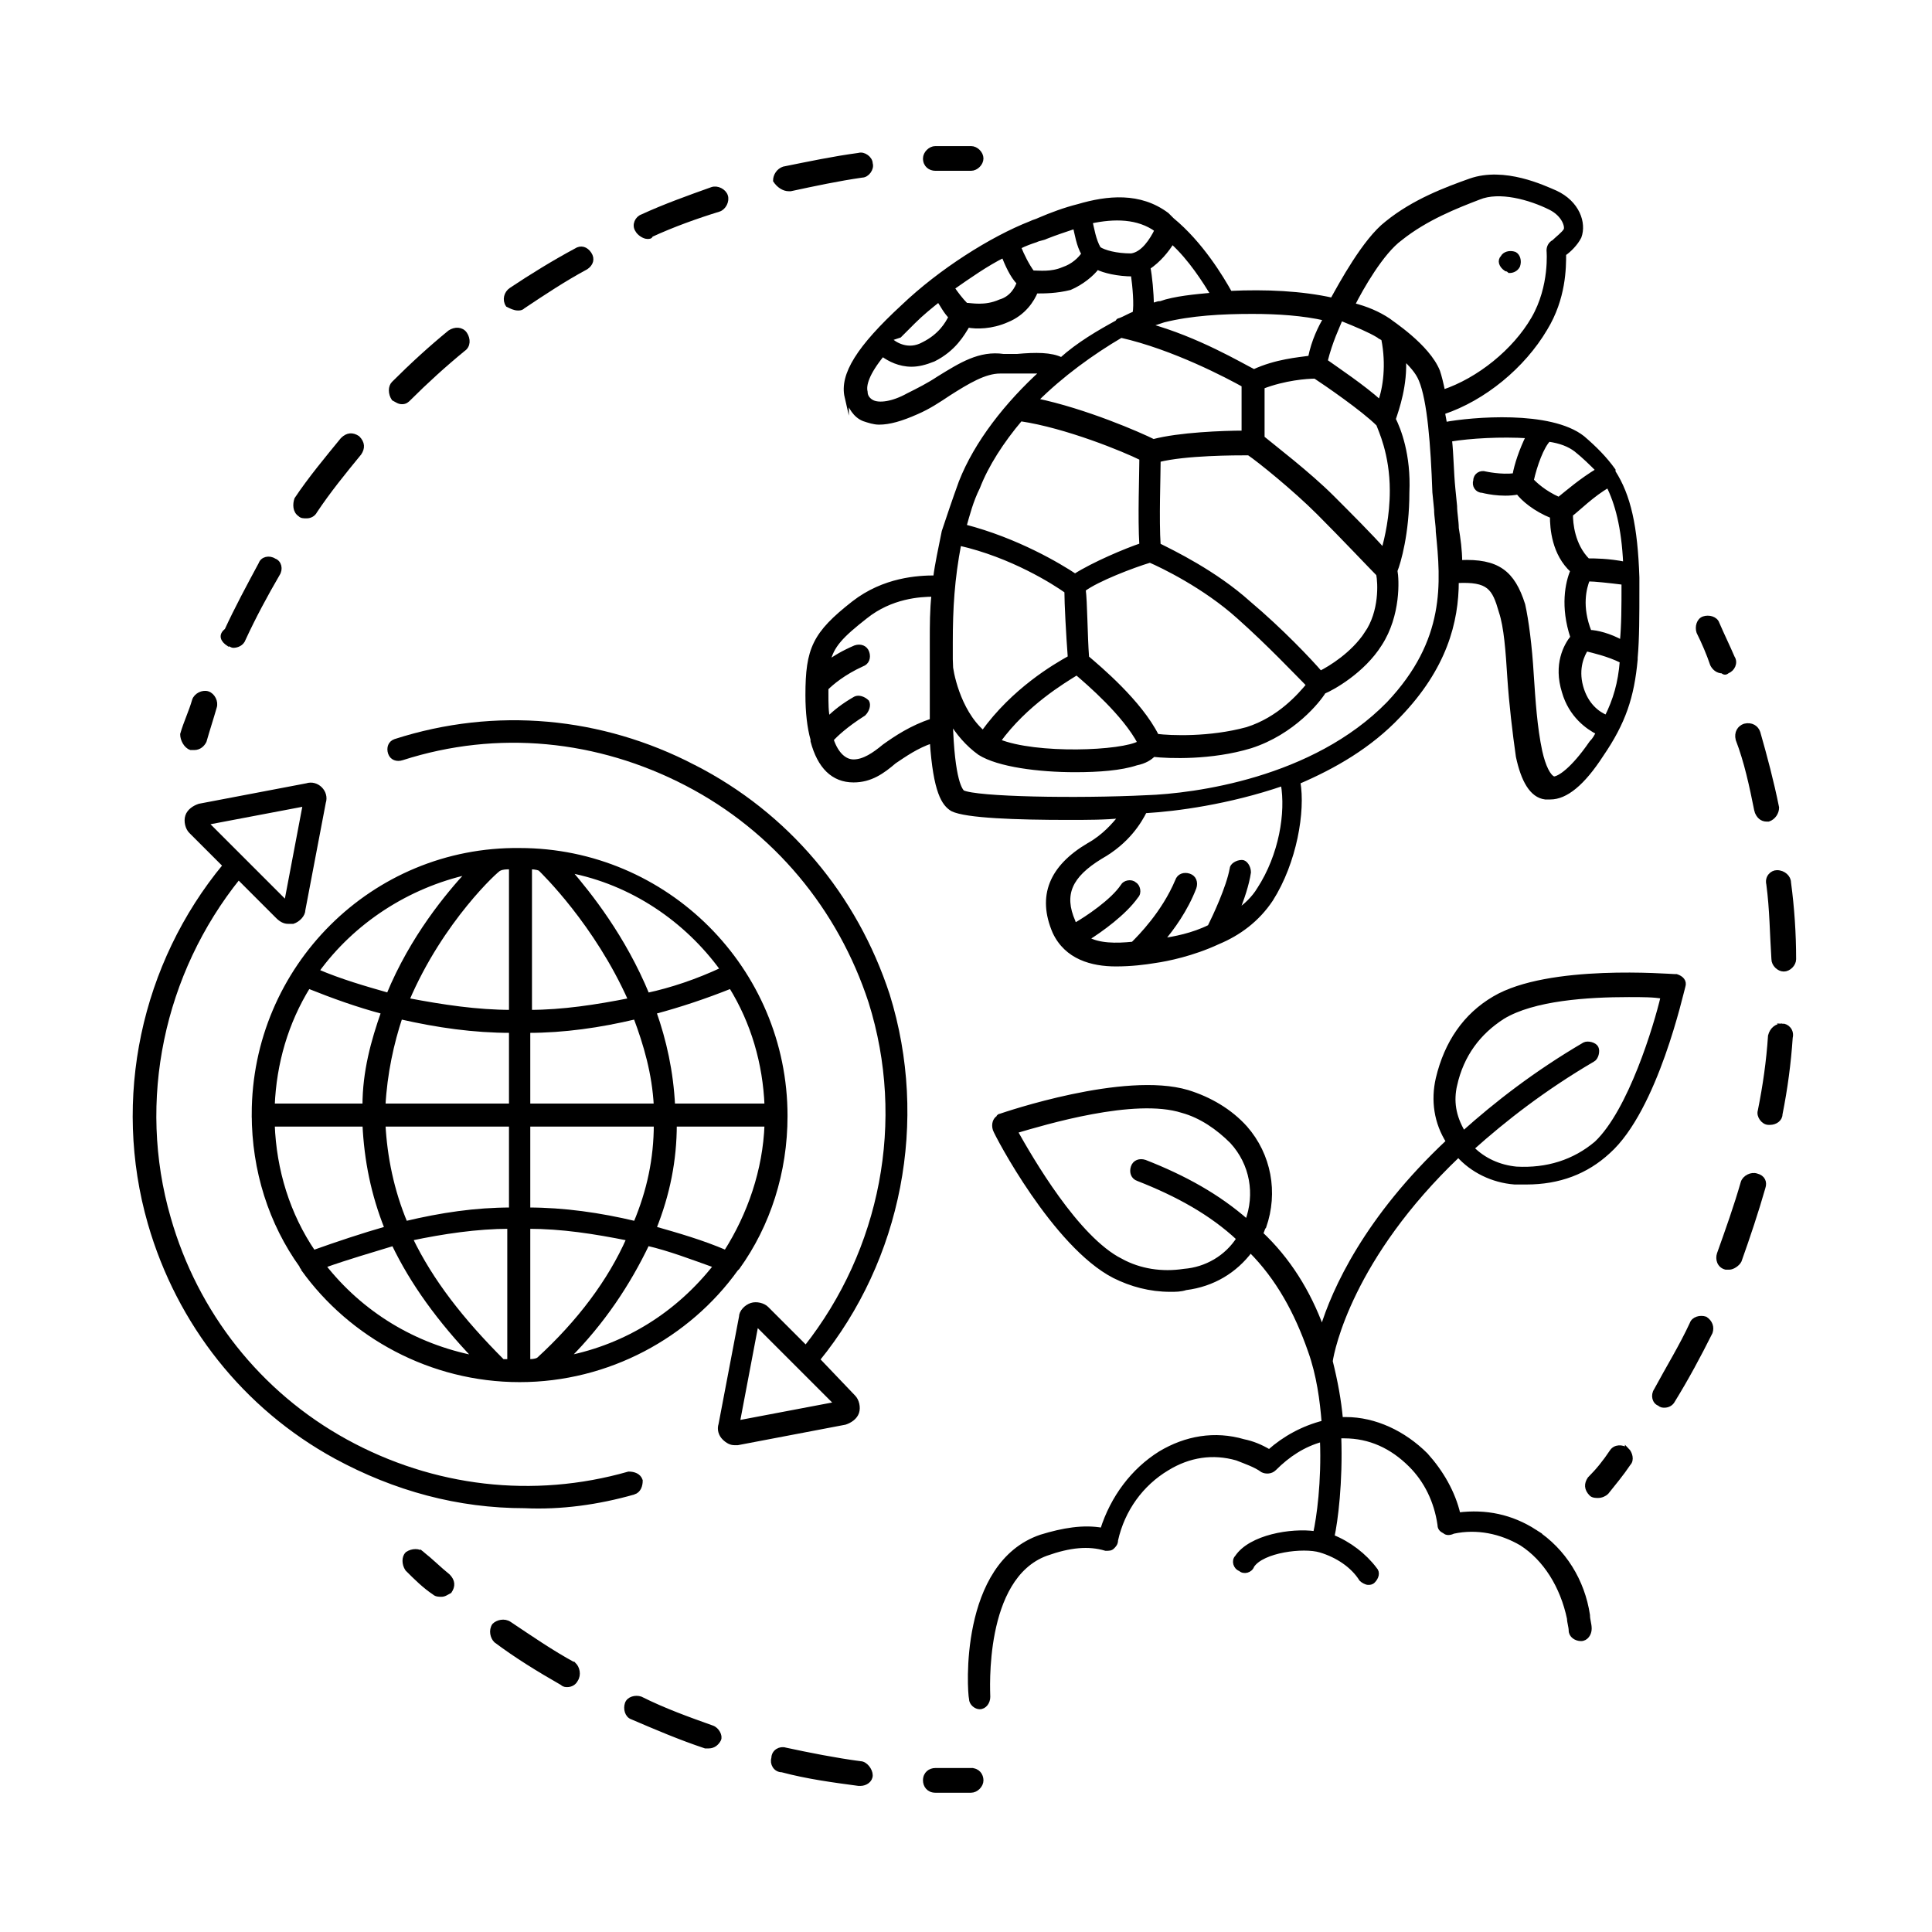 <svg version="1.1" id="Layer_1" xmlns="http://www.w3.org/2000/svg" x="0" y="0" viewBox="0 0 113.4 113.4" xml:space="preserve"><style>.st0{stroke:#000;stroke-width:.25;stroke-miterlimit:10}</style><g><path class="st0" d="M24.8 91.2c-.2-.2-.6-.2-.9 0-.2.2-.2.6 0 .9.5.5 1 1 1.6 1.4.1.1.3.1.4.1.2 0 .3-.1.5-.2.2-.3.2-.6-.1-.9-.5-.4-1-.9-1.5-1.3zM41.8 101.4c-1.4-.5-2.8-1-4.2-1.7-.3-.1-.7 0-.8.3-.1.3 0 .7.3.8 1.4.6 2.8 1.2 4.3 1.7h.2c.3 0 .5-.2.6-.4.1-.2-.1-.6-.4-.7zM50.5 103.5c-1.5-.2-3-.5-4.4-.8-.3-.1-.7.1-.7.5-.1.3.1.7.5.7 1.5.4 3 .6 4.5.8h.1c.3 0 .6-.2.6-.5s-.3-.7-.6-.7zM33.7 97.7c-1.3-.7-2.6-1.6-3.8-2.4-.3-.2-.7-.1-.9.1-.2.3-.1.7.1.9 1.2.9 2.5 1.7 3.9 2.5.1.1.2.1.3.1.2 0 .4-.1.5-.3.2-.3.1-.7-.1-.9zM57 103.9h-2.1c-.3 0-.6.2-.6.6 0 .3.2.6.6.6H57c.3 0 .6-.3.6-.6s-.2-.6-.6-.6zM54.9 9.9H57c.3 0 .6-.3.6-.6s-.3-.6-.6-.6h-2.1c-.3 0-.6.3-.6.6 0 .4.3.6.6.6zM17.6 30.2c.1.1.2.1.4.1s.4-.1.5-.3c.8-1.2 1.7-2.3 2.6-3.4.2-.3.2-.6-.1-.9-.3-.2-.6-.2-.9.1-.9 1.1-1.9 2.3-2.7 3.5-.1.3-.1.7.2.9zM23.6 23.6c.2 0 .3-.1.4-.2 1-1 2.1-2 3.2-2.9.3-.2.3-.6.1-.9-.2-.3-.6-.3-.9-.1-1.1.9-2.2 1.9-3.3 3-.2.2-.2.6 0 .9.2.1.3.2.5.2zM30.4 18.1c.1 0 .2 0 .3-.1 1.2-.8 2.4-1.6 3.7-2.3.3-.2.4-.5.2-.8-.2-.3-.5-.4-.8-.2-1.3.7-2.6 1.5-3.8 2.3-.3.2-.4.6-.2.9.2.1.4.2.6.2zM38 13.9c.1 0 .2 0 .2-.1 1.3-.6 2.7-1.1 4-1.5.3-.1.5-.5.4-.8-.1-.3-.5-.5-.8-.4-1.4.5-2.8 1-4.1 1.6-.3.1-.5.5-.3.8.1.2.4.4.6.4zM13.4 37.8c.1 0 .2.1.3.1.2 0 .5-.1.6-.4.6-1.3 1.3-2.6 2-3.8.2-.3.1-.7-.2-.8-.3-.2-.7-.1-.8.2-.7 1.3-1.4 2.6-2 3.9-.4.3-.2.6.1.8zM46.3 11.1h.1c1.4-.3 2.8-.6 4.2-.8.3 0 .6-.4.5-.7 0-.3-.4-.6-.7-.5-1.5.2-2.9.5-4.4.8-.3.1-.5.4-.5.7.2.3.5.5.8.5zM11.2 43.9h.2c.3 0 .5-.2.6-.4.2-.7.4-1.3.6-2 .1-.3-.1-.7-.4-.8-.3-.1-.7.1-.8.4-.2.7-.5 1.3-.7 2 0 .3.2.7.5.8zM95.5 85.1c-.3-.2-.7-.2-.9.1-.4.6-.8 1.1-1.3 1.6-.2.3-.2.6.1.9.1.1.3.1.4.1.2 0 .4-.1.5-.2.4-.5.9-1.1 1.3-1.7.2-.2.1-.6-.1-.8zM103.1 47.6c.1.3.3.5.6.5h.1c.3-.1.5-.4.5-.7-.3-1.5-.7-3-1.1-4.4-.1-.3-.4-.5-.8-.4-.3.1-.5.4-.4.8.5 1.3.8 2.7 1.1 4.2zM103.1 69c-.3-.1-.7.1-.8.4-.4 1.4-.9 2.8-1.4 4.2-.1.3 0 .7.4.8h.2c.2 0 .5-.2.6-.4.5-1.4 1-2.9 1.4-4.3.1-.3 0-.6-.4-.7zM104.6 60.2c-.3 0-.6.2-.7.6-.1 1.5-.3 2.9-.6 4.4-.1.3.2.7.5.7h.1c.3 0 .6-.2.6-.5.3-1.5.5-3 .6-4.5.1-.4-.2-.7-.5-.7zM100.1 77.4c-.3-.1-.7 0-.8.3-.6 1.3-1.4 2.6-2.1 3.9-.2.3-.1.7.2.8.1.1.2.1.3.1.2 0 .4-.1.5-.3.8-1.3 1.5-2.6 2.2-4 .1-.3 0-.6-.3-.8zM104.3 51.2c-.3 0-.6.3-.5.7.2 1.5.2 2.9.3 4.4 0 .3.3.6.6.6s.6-.3.6-.6c0-1.5-.1-3-.3-4.5 0-.3-.3-.6-.7-.6zM101.4 39.4c.3-.1.5-.5.3-.8-.3-.7-.6-1.3-.9-2-.1-.3-.5-.4-.8-.3-.3.1-.4.5-.3.8.3.6.6 1.3.8 1.9.1.2.3.4.6.4.1.1.2.1.3 0z"/><g><path class="st0" d="M40.7 45c-5.4-2.8-11.6-3.4-17.5-1.5-.3.1-.4.4-.3.7.1.3.4.4.7.3 5.6-1.8 11.5-1.2 16.7 1.5 5.2 2.7 9 7.3 10.8 12.8 2.2 7 .7 14.6-3.8 20.3L45 76.8c-.2-.2-.6-.3-.9-.2-.3.1-.6.4-.6.7l-1.2 6.3c-.1.3 0 .6.2.8.2.2.4.3.6.3h.2l6.3-1.2c.3-.1.6-.3.7-.6.1-.3 0-.7-.2-.9L48 79.8c4.8-5.9 6.4-14 4.1-21.4-1.9-5.8-5.9-10.6-11.4-13.4zm2.6 38.5l1.1-5.8 4.7 4.7-5.8 1.1zM37.2 87.6c.3-.1.4-.4.4-.7-.1-.3-.4-.4-.7-.4-5.6 1.6-11.5.9-16.6-1.9-5.1-2.8-8.8-7.5-10.4-13.1-2-6.9-.4-14.4 4.1-20l2.3 2.3c.2.2.4.3.6.3h.3c.3-.1.6-.4.6-.7l1.2-6.3c.1-.3 0-.6-.2-.8-.2-.2-.5-.3-.8-.2l-6.3 1.2c-.3.1-.6.3-.7.6-.1.3 0 .7.2.9l2 2c-4.8 5.8-6.5 13.7-4.4 21 1.7 5.9 5.6 10.8 10.9 13.7 3.5 1.9 7.2 2.9 11.1 2.9 2.1.1 4.3-.2 6.4-.8zM17.9 47.2L16.8 53l-4.7-4.7 5.8-1.1z"/><path class="st0" d="M14.9 65.4c0 3.3 1 6.4 2.8 8.9 0 .1.1.1.1.2 2.8 3.9 7.5 6.5 12.7 6.5 5.2 0 9.9-2.6 12.7-6.5l.1-.1c1.8-2.5 2.8-5.6 2.8-8.9 0-8.6-7-15.6-15.6-15.6-8.6-.1-15.6 6.9-15.6 15.5zM30 50.9v8.5c-2 0-4-.3-6.1-.7 2-4.7 5.3-7.7 5.4-7.7.2-.1.4-.1.7-.1zm1.7.1c.2.2 3.3 3.2 5.3 7.7-2 .4-4 .7-5.9.7v-8.5c.1 0 .4 0 .6.1zM45 64.9h-5.5c-.1-2-.5-3.8-1.1-5.5 1.5-.4 3-.9 4.5-1.5 1.3 2.1 2 4.5 2.1 7zm-2.4 8.6c-1.4-.6-2.8-1-4.2-1.4.8-2 1.2-4 1.2-6.1H45c-.1 2.7-1 5.3-2.4 7.5zm-11 6.3c0 .1 0 .1 0 0-.2.1-.4.1-.6.1V72c2 0 3.9.3 5.9.7-1.1 2.5-2.9 4.9-5.3 7.1zm-2.1.1c-2.4-2.4-4.2-4.7-5.4-7.2 1.9-.4 3.9-.7 5.8-.7v7.9h-.4zM16 66h5.4c.1 2.1.5 4.1 1.3 6.1-1.4.4-2.9.9-4.3 1.4-1.5-2.2-2.3-4.8-2.4-7.5zm14 0v5c-2.1 0-4.1.3-6.2.8-.8-1.9-1.2-3.9-1.3-5.8H30zm0-1.1h-7.5c.1-1.9.5-3.7 1-5.2 2.2.5 4.3.8 6.5.8v4.4zm1 6.1v-5h7.5c0 2-.4 3.9-1.2 5.8-2.1-.5-4.2-.8-6.3-.8zm7.5-6.1H31v-4.4c2.1 0 4.2-.3 6.3-.8.6 1.6 1.1 3.3 1.2 5.2zm-17.1 0H16c.1-2.5.8-4.9 2.1-7 1.5.6 2.9 1.1 4.4 1.5-.6 1.7-1.1 3.5-1.1 5.5zm1.7 8.1c1.1 2.3 2.7 4.5 4.8 6.7-3.6-.7-6.7-2.6-8.9-5.4 1.4-.5 2.8-.9 4.1-1.3zm10.2 6.7c2.1-2.1 3.6-4.4 4.7-6.7 1.3.3 2.6.8 4 1.3-2.2 2.8-5.2 4.7-8.7 5.4zM38 58.4c-1.4-3.4-3.4-5.9-4.6-7.3 3.7.7 6.9 2.9 9 5.8-1.5.7-3 1.2-4.4 1.5zm-10.5-7.2c-1.2 1.3-3.3 3.8-4.7 7.2-1.4-.4-2.8-.8-4.2-1.4 2.1-2.9 5.3-5 8.9-5.8z"/></g><path class="st0" d="M90.1 89.9c-1.4-.9-2.9-1.2-4.5-1-.3-1.3-1-2.5-1.9-3.5-1.3-1.3-3-2.1-4.7-2.1h-.3c-.1-1.1-.3-2.2-.6-3.4.1-.7 1.2-6.1 7.5-12.1.8.9 2 1.5 3.3 1.6h.7c1.9 0 3.5-.6 4.8-1.8 2.8-2.5 4.3-9.4 4.4-9.7.1-.3-.1-.5-.4-.6h-.1c-.3 0-7.4-.6-10.6 1.3-1.7 1-2.8 2.6-3.3 4.7-.3 1.3-.1 2.6.6 3.7-4.8 4.5-6.7 8.7-7.4 11-.8-2.2-2-4.1-3.6-5.6.1-.1.1-.3.2-.4.7-2 .3-4.2-1.1-5.8-.9-1-2.1-1.7-3.4-2.1-3.7-1.1-10.7 1.3-11 1.4 0 0-.1 0-.1.1-.2.1-.3.4-.2.7.1.3 3.5 6.8 7 8.6 1 .5 2.1.8 3.3.8.3 0 .6 0 .9-.1 1.6-.2 2.9-1 3.8-2.2 1.6 1.6 2.7 3.6 3.5 5.9.5 1.4.7 2.9.8 4.2-1.2.3-2.3.9-3.2 1.7-.5-.3-1-.5-1.5-.6-1.7-.5-3.4-.2-4.9.7-1.6 1-2.8 2.6-3.4 4.5-1.1-.2-2.3 0-3.6.4-4.7 1.6-4.2 9.1-4.1 9.5 0 .3.3.5.5.5.3 0 .5-.3.5-.6s-.4-7 3.4-8.4c1.4-.5 2.5-.6 3.5-.3.2 0 .3 0 .4-.1.1-.1.2-.2.2-.4.4-1.8 1.5-3.3 3-4.2 1.3-.8 2.7-1 4.1-.6.5.2 1.1.4 1.5.7.2.1.5.1.7-.1.8-.8 1.7-1.4 2.8-1.7.1 2.5-.2 4.6-.4 5.5-1.4-.2-3.8.2-4.6 1.4-.2.2-.1.6.2.7.2.2.6.1.7-.2.6-.9 3-1.2 4-.9 1 .3 1.9.9 2.4 1.7.1.1.3.2.4.2.1 0 .2 0 .3-.1.2-.2.3-.5.1-.7-.6-.8-1.5-1.5-2.5-1.9.2-.9.5-3.2.4-5.9H78.9c1.5 0 2.8.6 3.9 1.7.9.9 1.5 2.1 1.7 3.5 0 .2.1.3.3.4.1.1.3.1.5 0 1.4-.3 2.8 0 4 .7 1.4.9 2.4 2.5 2.8 4.4 0 .2.1.5.1.7 0 .3.3.5.6.5s.5-.3.5-.6-.1-.5-.1-.8c-.3-2-1.4-3.8-3.1-4.9zm-4.7-26.2c.4-1.8 1.4-3.1 2.8-4 1.8-1.1 5-1.3 7.4-1.3.8 0 1.5 0 2 .1-.4 1.7-1.9 6.7-3.9 8.6-1.3 1.1-2.9 1.6-4.7 1.5-1-.1-1.9-.5-2.6-1.2 1.9-1.7 4.2-3.5 7.1-5.2.2-.1.3-.5.2-.7-.1-.2-.5-.3-.7-.2-2.9 1.7-5.2 3.5-7.1 5.2-.6-1-.7-1.9-.5-2.8zM65.8 74c-2.6-1.3-5.3-6-6.2-7.6 1.7-.5 7-2.1 9.8-1.2 1.1.3 2.1 1 2.9 1.8 1.2 1.3 1.5 3.1.9 4.7-1.7-1.5-3.7-2.6-6-3.5-.3-.1-.6 0-.7.3-.1.3 0 .6.3.7 2.3.9 4.3 2 5.9 3.5-.7 1.1-1.9 1.8-3.2 1.9-1.3.2-2.6 0-3.7-.6z"/><g><path class="st0" d="M88.4 15.8c.1 0 .2.1.2.1.2 0 .4-.1.5-.3.1-.3 0-.6-.2-.7-.3-.1-.6 0-.7.2-.2.2-.1.5.2.7z"/><path class="st0" d="M49.7 23.3c.2.6.5 1.1 1 1.3.3.1.6.2.9.2.6 0 1.3-.2 2.2-.6.7-.3 1.3-.7 1.9-1.1 1.1-.7 2.1-1.3 3-1.3h2.5c-2.1 1.9-3.9 4.2-4.8 6.5-.4 1.1-.7 2-1 2.9-.2 1-.4 1.9-.5 2.7-1 0-3 .1-4.8 1.5-2.3 1.8-2.7 2.7-2.7 5.4 0 1 .1 1.9.3 2.6v.1c.4 1.5 1.2 2.3 2.4 2.3 1 0 1.7-.5 2.4-1.1.6-.4 1.3-.9 2.2-1.2.2 3 .7 3.7 1.2 4 .8.4 3.8.5 6.8.5 1.1 0 2.2 0 3.1-.1-.4.5-1 1.2-1.9 1.7-2.2 1.3-2.9 3-2 5.1.7 1.5 2.2 1.9 3.6 1.9.9 0 1.7-.1 2.3-.2.7-.1 2.2-.4 3.7-1.1 1.2-.5 2.3-1.3 3.1-2.5 1.4-2.2 1.9-5.2 1.6-6.9 2.1-.9 4.2-2.1 5.9-3.9 2.7-2.8 3.4-5.5 3.4-7.9 1.9-.1 2.2.4 2.6 1.8.3.9.4 2.3.5 3.9.1 1.5.3 3.2.5 4.6.3 1.4.8 2.3 1.6 2.4h.3c.9 0 1.9-.8 3-2.5 1.3-1.9 1.8-3.4 2-5.6v-.1c.1-1.1.1-2.5.1-4.1V34v-.1c-.1-3-.5-4.8-1.4-6.2v-.1c-.5-.7-1.1-1.3-1.8-1.9-1.9-1.5-6.5-1.1-8.1-.8 0-.2-.1-.5-.1-.7 2.4-.8 4.7-2.7 6-4.9 1.1-1.8 1.1-3.6 1.1-4.4.3-.2.7-.6.9-1 .3-.8-.1-2-1.4-2.6-.7-.3-3-1.4-5-.7-1.4.5-3.3 1.2-4.9 2.5-1.3 1-2.7 3.6-3.2 4.5-1.8-.4-3.9-.5-6-.4-.5-.9-1.7-2.9-3.4-4.3l-.3-.3c-1.6-1.2-3.5-1-5.2-.5-.8.2-1.6.5-2.3.8-.2.1-.3.1-.5.2-2.3.9-5.3 2.8-7.5 4.9-2.6 2.4-3.6 4-3.3 5.3zM82.2 14c1.5-1.2 3.3-1.9 4.6-2.4 1.2-.5 3 0 4.2.6.8.4 1 1.1.9 1.3-.1.2-.5.5-.7.7-.2.1-.3.3-.3.5 0 0 .2 2.1-.9 4s-3.2 3.6-5.3 4.3c-.1-.5-.2-.9-.3-1.2-.6-1.5-2.8-2.9-2.9-3-.6-.4-1.3-.7-2.1-.9.5-1 1.7-3.1 2.8-3.9zm13.2 19.1c-1-.2-1.8-.2-2.2-.2-.9-.9-1-2.2-1-2.7.4-.3 1.3-1.2 2.2-1.7.5 1 .9 2.4 1 4.6zm-1.1 9c-.5-.2-1.2-.7-1.5-1.8-.3-1.1.1-1.9.3-2.2.4.1 1.3.3 2.1.7-.1 1.3-.4 2.3-.9 3.3zm-1-5c-.6-1.5-.3-2.6-.1-3.1.4 0 1.3.1 2.1.2v.1c0 1.3 0 2.4-.1 3.4-.7-.4-1.5-.6-1.9-.6zm-1.8-7.8c-.9-.4-1.4-.9-1.6-1.1.2-.9.6-2 1-2.4.7.1 1.2.3 1.6.6.5.4.9.8 1.3 1.2-1 .6-1.8 1.3-2.3 1.7zm-1.8-3.7c-.4.8-.7 1.7-.8 2.3-.8.1-1.7-.1-1.7-.1-.3-.1-.6.1-.6.4-.1.3.1.6.4.6 0 0 1.1.3 2.1.1.3.4 1 1 2 1.4 0 .7.1 2.2 1.2 3.2-.3.7-.6 2.1 0 3.9-.4.5-1 1.6-.5 3.2.4 1.4 1.4 2.1 2 2.4-.1.2-.2.4-.4.6-1.1 1.6-1.9 2.1-2.2 2.1-.3-.1-.6-.7-.8-1.6-.3-1.4-.4-3-.5-4.5-.1-1.7-.3-3.2-.5-4.1-.6-1.9-1.5-2.6-3.7-2.5 0-.7-.1-1.4-.2-2 0-.4-.1-.9-.1-1.3l-.1-1c-.1-1-.1-2-.2-2.9 1.2-.2 3-.3 4.6-.2zM73.9 52.2c-.3.5-.8 1-1.3 1.3.3-.7.6-1.6.7-2.3 0-.3-.2-.6-.4-.6-.3 0-.6.2-.6.4-.2 1.1-1 2.8-1.3 3.4-1 .5-2.1.7-2.8.8.6-.7 1.4-1.8 1.9-3.1.1-.3 0-.6-.3-.7-.3-.1-.6 0-.7.3-.8 1.9-2.2 3.3-2.6 3.7-1 .1-2 .1-2.7-.3.8-.5 2.2-1.5 2.9-2.5.2-.2.1-.6-.1-.7-.2-.2-.6-.1-.7.1-.6.9-2.1 1.9-2.8 2.3 0-.1-.1-.1-.1-.2-.7-1.6-.2-2.7 1.6-3.8 1.6-.9 2.3-2.1 2.6-2.7h.1c1.7-.1 4.8-.5 8-1.6.3 1.7-.1 4.2-1.4 6.2zm-6.6-5.4c-4.1.2-10 .1-10.8-.3-.1-.1-.6-.6-.7-4.2.4.7 1 1.4 1.7 1.9 1.1.7 3.5 1 5.6 1 1.4 0 2.7-.1 3.6-.4.5-.1.8-.3 1-.5.9.1 3.4.2 5.7-.5 2.5-.8 4-2.7 4.3-3.2.5-.2 2.3-1.2 3.3-2.8 1.1-1.7 1-3.8.9-4.3.2-.5.7-2.2.7-4.6.1-2.2-.5-3.7-.8-4.3.2-.6.7-2 .6-3.6.4.4.8.8 1 1.3.5 1.2.7 3.8.8 6.6l.1 1c0 .4.1.9.1 1.3.3 3 .6 6.4-2.9 10.1-4.4 4.5-11.4 5.4-14.2 5.5zm-18.5-3.4c.3-.3.8-.8 1.9-1.5.2-.2.3-.5.2-.7-.2-.2-.5-.3-.7-.2-.7.4-1.2.8-1.6 1.2-.1-.4-.1-.9-.1-1.5v-.3c.3-.3 1-.9 2.1-1.4.3-.1.4-.4.3-.7-.1-.3-.4-.4-.7-.3-.7.3-1.2.6-1.6.9.2-1 .8-1.6 2.2-2.7 1.5-1.2 3.2-1.3 4-1.3-.1.9-.1 1.8-.1 2.7v4.7c-1.2.4-2.1 1-2.8 1.5-.6.5-1.2.9-1.8.9-.5 0-1-.4-1.3-1.3zm6.3-21.2c-.6.4-1.2.7-1.8 1-.9.5-1.7.6-2.1.4-.2-.1-.4-.3-.4-.6-.1-.4.1-1.1 1-2.2.4.3 1 .6 1.7.6.4 0 .8-.1 1.3-.3 1.2-.6 1.7-1.5 2-2 .5.1 1.4.1 2.3-.3 1-.4 1.5-1.2 1.7-1.7.5 0 1.2 0 2-.2.7-.3 1.3-.8 1.6-1.2.4.2 1.2.4 2.1.4.1.7.2 1.8.1 2.3-.3.1-.6.3-.9.4 0 0-.1 0-.1.1-1.1.6-2.3 1.3-3.3 2.2-.6-.3-1.5-.3-2.6-.2h-.8c-1.4-.2-2.5.5-3.8 1.3zm25.8-2.5c.1.1.2.1.3.2.3 1.5.1 2.9-.2 3.7-1-.9-2.5-1.9-3.2-2.4.3-1.2.7-2 .9-2.5 1 .4 1.7.7 2.2 1zm-.7 17.5c-.8 1.2-2.1 2-2.7 2.3-.6-.7-2.3-2.5-4.2-4.1-2-1.8-4.5-3-5.3-3.4-.1-1.5 0-4.1 0-5 1.6-.4 4.5-.4 5.3-.4.6.4 2.7 2.1 4.1 3.5 1.4 1.4 3.1 3.2 3.5 3.6.1.5.2 2.2-.7 3.5zM55.8 39v-.3-1c0-2 .1-3.7.5-5.8 3.1.7 5.6 2.3 6.3 2.8 0 .7.1 2.6.2 3.9-.9.5-3.3 1.9-5.1 4.4-1.5-1.3-1.9-3.7-1.9-4zm7.4.5c.7.6 2.8 2.4 3.7 4.1-1 .6-6.1.8-8.3-.1 1.6-2.2 3.8-3.5 4.6-4zm4.7 3.7c-1-2-3.4-4-4.1-4.6-.1-1.3-.1-3.3-.2-4 .8-.6 2.9-1.4 3.9-1.7.7.3 3.2 1.5 5.2 3.3 1.8 1.6 3.4 3.3 4.1 4-.5.6-1.7 2-3.6 2.6-2.2.6-4.5.5-5.3.4zm9.3-21.1c.6.4 2.8 1.9 3.7 2.8.1.3.8 1.7.8 3.9 0 1.5-.3 2.8-.5 3.5-.7-.8-2-2.1-3-3.1-1.4-1.4-3.5-3-4.1-3.5v-3c1.3-.5 2.6-.6 3.1-.6zm-17.4-5.5c-.1.3-.4.9-1.1 1.1-.9.4-1.7.2-2 .2-.3-.3-.6-.7-.8-1 1-.7 2-1.4 3-1.9.2.5.5 1.2.9 1.6zm6 3.1c3.1.7 6.3 2.4 7.2 2.9v2.8c-1.2 0-3.8.1-5.3.5-.8-.4-4-1.8-6.9-2.4 1.5-1.5 3.3-2.8 5-3.8zm-5.9 4.9c2.7.4 6.1 1.8 7.1 2.3 0 .9-.1 3.5 0 5.1-.9.3-2.8 1.1-3.9 1.8-.9-.6-3.4-2.1-6.5-2.9.2-.7.4-1.5.8-2.3.5-1.3 1.4-2.7 2.5-4zm17-3.6c-.7.1-2 .2-3.3.8-.8-.4-3.3-1.9-6.2-2.7l.9-.3c1.6-.4 3.4-.5 5.2-.5 1.5 0 3 .1 4.3.4-.3.5-.7 1.3-.9 2.3zm-8.8-3.2c-.2 0-.3.1-.5.1 0-.7-.1-1.7-.2-2.2.6-.4 1.1-1 1.4-1.5 1.1 1 1.9 2.3 2.4 3.1-1.1.1-2.2.2-3.1.5zm-.2-4.3c-.3.6-.8 1.4-1.5 1.5-.9 0-1.6-.2-1.9-.4-.3-.5-.4-1.2-.5-1.6 1.4-.3 2.8-.3 3.9.5zm-6.5.4c.5-.2 1.1-.4 1.7-.6.1.4.2 1.1.5 1.6-.2.3-.6.7-1.2.9-.7.3-1.4.2-1.8.2-.3-.4-.6-1-.8-1.5.4-.2.7-.3 1-.4.2-.1.4-.1.6-.2zm-6.3 3.7c.2.3.4.7.7 1-.2.4-.6 1.1-1.6 1.6-.9.5-1.7 0-2-.3l.6-.2.8-.8c.5-.5 1-.9 1.5-1.3z"/></g></g></svg>